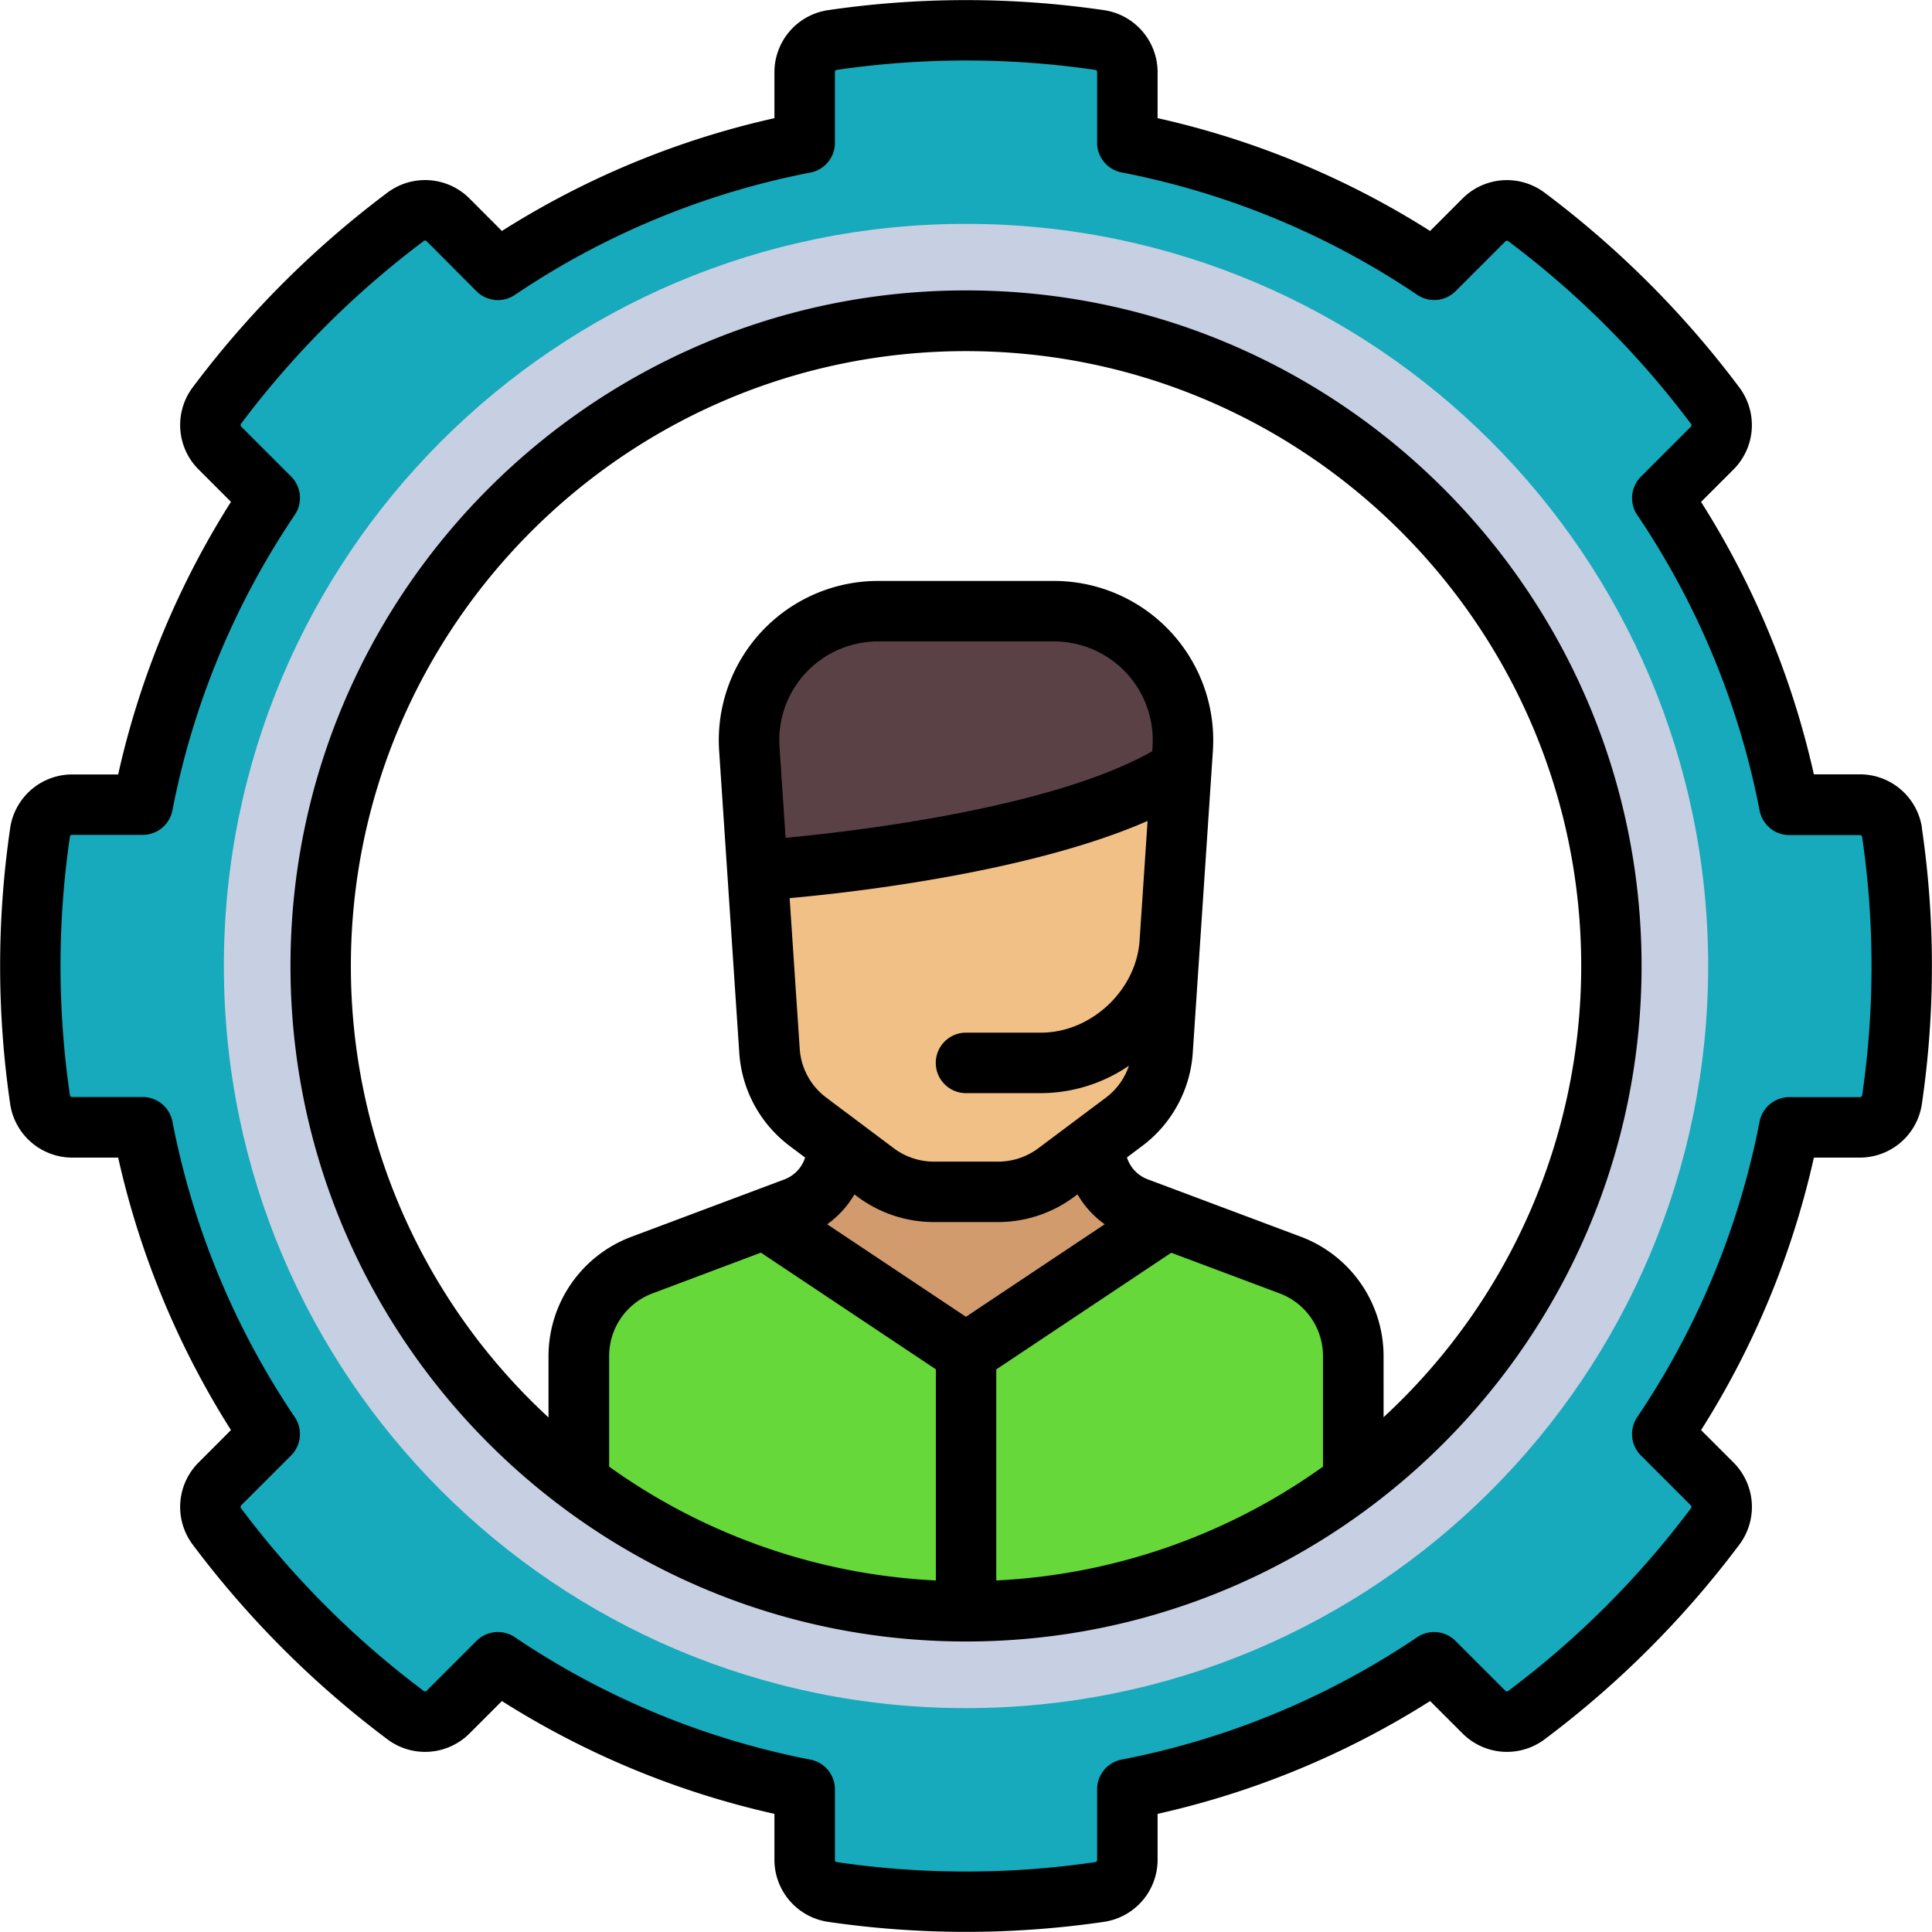 <svg id="Layer_1" data-name="Layer 1" xmlns="http://www.w3.org/2000/svg" viewBox="0 0 749.3 749.3"><defs><style>.cls-1{fill:#d29b6e;}.cls-2{fill:#67d839;}.cls-3{fill:#16aabc;}.cls-4{fill:#c7cfe2;}.cls-5{fill:#f0c087;}.cls-6{fill:#5a4146;}</style></defs><path class="cls-1" d="M547.58,621.44V559.86a37.56,37.56,0,0,0-24.36-35.16L463.7,502.38c-9.76-3.66-16.24-15.21-16.24-25.64H347.35c0,10.44-6.47,22-16.24,25.64L271.59,524.7a37.56,37.56,0,0,0-24.36,35.16v61.58S288,671.5,397.41,671.5,547.58,621.44,547.58,621.44Z" transform="translate(-22.75 -34.04)"/><path class="cls-2" d="M397.41,671.5c109.42,0,150.17-50.06,150.17-50.06V559.86a37.56,37.56,0,0,0-24.36-35.16l-48.14-18.05L413.43,558a25,25,0,0,1-32.05,0l-61.65-51.38L271.59,524.7a37.56,37.56,0,0,0-24.36,35.16v61.58S288,671.5,397.41,671.5Z" transform="translate(-22.75 -34.04)"/><path class="cls-3" d="M756.53,356.72a12.53,12.53,0,0,0-12.44-10.6H716.71a323.78,323.78,0,0,0-49.26-119l19.32-19.33a12.52,12.52,0,0,0,1.29-16.31A364.75,364.75,0,0,0,614.6,118a12.54,12.54,0,0,0-16.32,1.29L579,138.65A323.61,323.61,0,0,0,460,89.39V62a12.52,12.52,0,0,0-10.6-12.44,357.35,357.35,0,0,0-103.95,0A12.53,12.53,0,0,0,334.83,62V89.39a323.61,323.61,0,0,0-119,49.26l-19.32-19.33A12.56,12.56,0,0,0,180.21,118a365.06,365.06,0,0,0-73.46,73.47A12.53,12.53,0,0,0,108,207.81l19.33,19.33a323.37,323.37,0,0,0-49.26,119H50.72a12.52,12.52,0,0,0-12.44,10.6,358.21,358.21,0,0,0,0,103.94,12.52,12.52,0,0,0,12.44,10.6H78.1a323.54,323.54,0,0,0,49.26,119L108,609.57a12.52,12.52,0,0,0-1.29,16.31,364.8,364.8,0,0,0,73.46,73.47,12.56,12.56,0,0,0,16.32-1.29l19.32-19.33a323.54,323.54,0,0,0,119,49.26v27.39a12.51,12.51,0,0,0,10.6,12.43,357.35,357.35,0,0,0,104,0A12.51,12.51,0,0,0,460,755.38V728a323.57,323.57,0,0,0,119-49.26l19.33,19.33a12.55,12.55,0,0,0,16.31,1.29,364.85,364.85,0,0,0,73.47-73.47,12.53,12.53,0,0,0-1.29-16.31l-19.32-19.33a323.53,323.53,0,0,0,49.25-119h27.39a12.52,12.52,0,0,0,12.44-10.6,358.21,358.21,0,0,0,0-103.94ZM397.41,659c-138.24,0-250.29-112.06-250.29-250.29S259.17,158.4,397.41,158.4,647.69,270.46,647.69,408.69,535.64,659,397.41,659Z" transform="translate(-22.75 -34.04)"/><path class="cls-4" d="M397.41,120.86c-159,0-287.84,128.87-287.84,287.83S238.44,696.52,397.41,696.52,685.24,567.66,685.24,408.69,556.37,120.86,397.41,120.86Zm0,538.12c-138.24,0-250.29-112.06-250.29-250.29S259.17,158.4,397.41,158.4,647.69,270.46,647.69,408.69,535.64,659,397.41,659Z" transform="translate(-22.75 -34.04)"/><path class="cls-5" d="M481.45,324.42l-7.81,117.13a37.52,37.52,0,0,1-14.94,27.54l-26.25,19.7a37.58,37.58,0,0,1-22.53,7.5h-25a37.53,37.53,0,0,1-22.52-7.5l-26.26-19.7a37.56,37.56,0,0,1-14.94-27.54l-7.81-117.13A50.07,50.07,0,0,1,363.31,271H431.5A50.07,50.07,0,0,1,481.45,324.42Z" transform="translate(-22.75 -34.04)"/><path class="cls-6" d="M431.5,271H363.31a50.07,50.07,0,0,0-49.95,53.39l3.12,46.7c4.3-.3,111.64-8,164.21-35.31l.76-11.39A50.07,50.07,0,0,0,431.5,271Z" transform="translate(-22.75 -34.04)"/><path d="M397.41,146.67c-144.48,0-262,117.54-262,262s117.55,262,262,262,262-117.55,262-262S541.88,146.67,397.41,146.67Zm-72.34,177a38.32,38.32,0,0,1,38.24-40.87H431.5a38.32,38.32,0,0,1,38.24,40.87h0l-.11,1.73c-39.88,22.71-119.81,31.5-142.2,33.57Zm142.75,28.79-3.09,46.31c-1.29,19.39-18.8,35.77-38.23,35.77H397.41a11.73,11.73,0,1,0,0,23.46H426.5a60.83,60.83,0,0,0,34.09-10.64,25.71,25.71,0,0,1-8.92,12.38L425.41,479.4a26,26,0,0,1-15.49,5.16h-25a26,26,0,0,1-15.49-5.16l-26.25-19.69a25.77,25.77,0,0,1-10.27-18.94L329,382.37C349.9,380.51,421.21,372.88,467.82,352.43ZM354.13,497.28l1.19.89A49.59,49.59,0,0,0,384.89,508h25a49.54,49.54,0,0,0,29.56-9.86l1.19-.89a37.16,37.16,0,0,0,10.55,11.61l-53.81,35.88-53.82-35.88A37.13,37.13,0,0,0,354.13,497.28ZM535.85,602.86A237.21,237.21,0,0,1,409.14,647V565.15L477,519.9l42.1,15.79a25.92,25.92,0,0,1,16.75,24.16v43Zm-218-83,67.86,45.25V647A237.21,237.21,0,0,1,259,602.86v-43a25.94,25.94,0,0,1,16.75-24.17Zm241.5,63.82V559.86a49.5,49.5,0,0,0-32-46.14L467.82,491.4a13.39,13.39,0,0,1-8-8.47l5.93-4.45a49.22,49.22,0,0,0,19.6-36.15l2.8-42h0l5-75.08a61.79,61.79,0,0,0-61.65-65.9H363.31a61.79,61.79,0,0,0-61.65,65.9l7.81,117.14a49.22,49.22,0,0,0,19.6,36.14l5.93,4.45a13.34,13.34,0,0,1-8,8.47l-59.52,22.32a49.5,49.5,0,0,0-32,46.14v23.86a237.93,237.93,0,0,1-76.65-175c0-131.54,107-238.55,238.55-238.55S636,277.15,636,408.69A237.93,237.93,0,0,1,559.31,583.72Z" transform="translate(-22.75 -34.04)"/><path d="M768.14,355a24.35,24.35,0,0,0-24-20.65H726.23A333.29,333.29,0,0,0,682.48,228.7l12.59-12.59a24.35,24.35,0,0,0,2.38-31.64,376.27,376.27,0,0,0-75.82-75.83A24.35,24.35,0,0,0,590,111L577.4,123.62A333.31,333.31,0,0,0,471.71,79.86V62a24.35,24.35,0,0,0-20.65-24,369.16,369.16,0,0,0-107.31,0A24.35,24.35,0,0,0,323.1,62V79.87a333.29,333.29,0,0,0-105.69,43.75L204.82,111a24.35,24.35,0,0,0-31.64-2.38,376.22,376.22,0,0,0-75.82,75.82,24.35,24.35,0,0,0,2.38,31.64l12.59,12.59A333.29,333.29,0,0,0,68.58,334.39H50.72a24.36,24.36,0,0,0-24,20.65,369.16,369.16,0,0,0,0,107.31,24.36,24.36,0,0,0,24,20.65H68.58a333.47,333.47,0,0,0,43.75,105.68l-12.59,12.6a24.35,24.35,0,0,0-2.38,31.64,376.74,376.74,0,0,0,75.82,75.82,24.35,24.35,0,0,0,31.64-2.38l12.59-12.59A333.52,333.52,0,0,0,323.1,737.52v17.86a24.36,24.36,0,0,0,20.65,24,370.1,370.1,0,0,0,107.31,0,24.36,24.36,0,0,0,20.65-24V737.52A333.52,333.52,0,0,0,577.4,693.77L590,706.36a24.35,24.35,0,0,0,31.64,2.38,376.53,376.53,0,0,0,75.83-75.82,24.37,24.37,0,0,0-2.39-31.65l-12.59-12.59A333.35,333.35,0,0,0,726.24,483H744.1a24.33,24.33,0,0,0,24-20.64,369.16,369.16,0,0,0,0-107.31ZM744.92,459a.83.83,0,0,1-.83.55H716.71A11.74,11.74,0,0,0,705.19,469a310.44,310.44,0,0,1-47.47,114.67,11.73,11.73,0,0,0,1.43,14.85l19.33,19.33a.83.83,0,0,1,.19,1,352.76,352.76,0,0,1-71.1,71.1.85.85,0,0,1-1-.19l-19.32-19.32A11.75,11.75,0,0,0,572.4,669a310.35,310.35,0,0,1-114.66,47.48A11.72,11.72,0,0,0,448.25,728v27.39a.81.81,0,0,1-.55.82,345.47,345.47,0,0,1-100.58,0,.82.82,0,0,1-.55-.82V728a11.73,11.73,0,0,0-9.49-11.51A310.46,310.46,0,0,1,222.41,669a11.73,11.73,0,0,0-14.85,1.44l-19.33,19.32a.85.85,0,0,1-1,.19,352.76,352.76,0,0,1-71.1-71.1.84.84,0,0,1,.19-1l19.33-19.33a11.73,11.73,0,0,0,1.43-14.85A310.44,310.44,0,0,1,89.62,469a11.73,11.73,0,0,0-11.52-9.49H50.72a.83.83,0,0,1-.83-.55,346.4,346.4,0,0,1,0-100.58.83.83,0,0,1,.83-.55H78.1a11.73,11.73,0,0,0,11.52-9.49A310.33,310.33,0,0,1,137.09,233.7a11.72,11.72,0,0,0-1.43-14.85l-19.33-19.33a.87.87,0,0,1-.19-1,353,353,0,0,1,71.1-71.1.85.85,0,0,1,1,.19L207.56,147a11.74,11.74,0,0,0,14.85,1.43,310.33,310.33,0,0,1,114.66-47.47,11.73,11.73,0,0,0,9.49-11.52V62a.83.83,0,0,1,.55-.83,346.4,346.4,0,0,1,100.58,0,.84.84,0,0,1,.56.83V89.39a11.73,11.73,0,0,0,9.48,11.52A310.44,310.44,0,0,1,572.4,148.38,11.73,11.73,0,0,0,587.25,147l19.33-19.33a.85.85,0,0,1,1-.19,353,353,0,0,1,71.1,71.1.85.85,0,0,1-.19,1l-19.33,19.33a11.73,11.73,0,0,0-1.43,14.85,310.3,310.3,0,0,1,47.47,114.67,11.73,11.73,0,0,0,11.52,9.48h27.38a.84.84,0,0,1,.83.56,346.33,346.33,0,0,1,0,100.57Z" transform="translate(-22.75 -34.04)"/></svg>